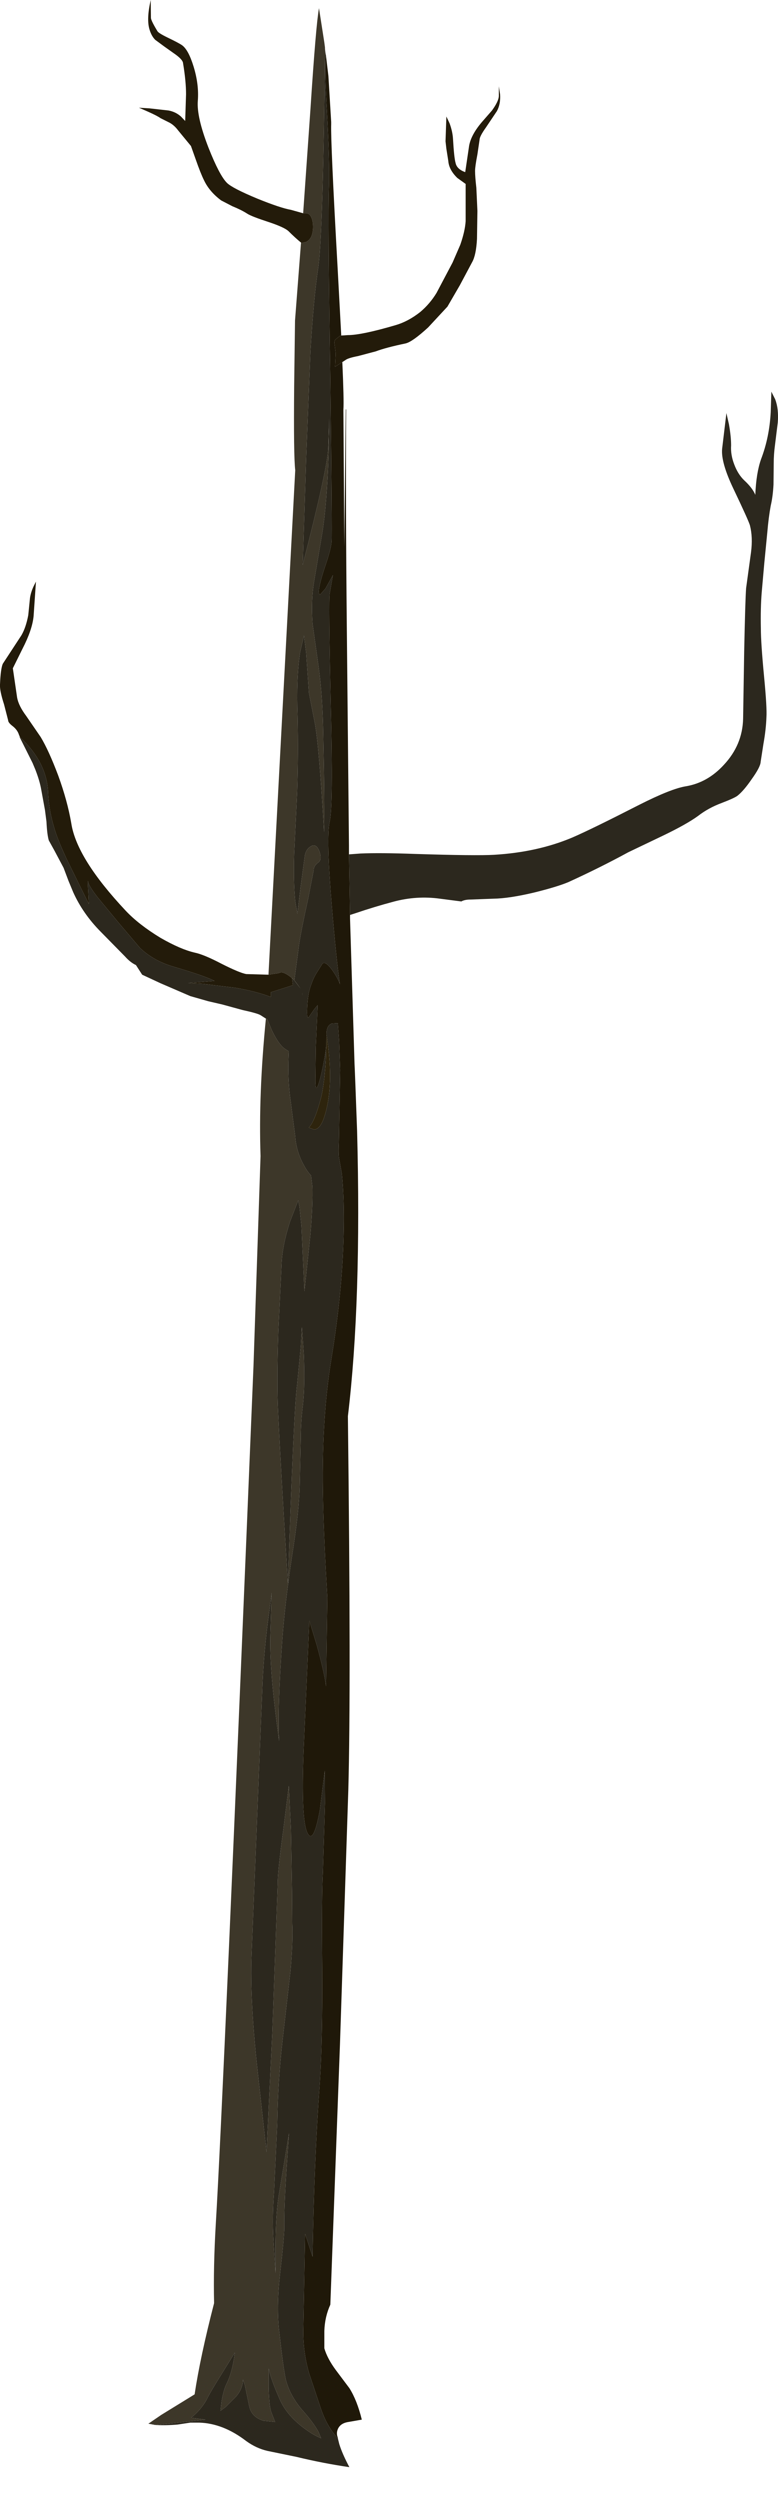 <?xml version="1.0" encoding="UTF-8" standalone="no"?>
<svg xmlns:xlink="http://www.w3.org/1999/xlink" height="583.75px" width="181.7px" xmlns="http://www.w3.org/2000/svg">
  <g transform="matrix(1.0, 0.0, 0.0, 1.0, 0.0, 0.0)">
    <use height="583.75" transform="matrix(1.0, 0.0, 0.0, 1.0, 0.0, 0.0)" width="181.7" xlink:href="#shape0"/>
  </g>
  <defs>
    <g id="shape0" transform="matrix(1.0, 0.0, 0.0, 1.0, 0.0, 0.0)">
      <path d="M34.65 565.95 L37.65 563.9 45.45 559.1 Q46.75 550.4 50.0 537.8 49.8 529.5 50.4 519.25 52.15 490.2 59.2 319.0 L60.85 269.95 Q60.35 255.45 62.1 237.85 L62.45 238.05 63.5 240.6 Q65.2 244.15 66.75 245.05 L67.45 245.5 67.4 246.6 Q67.15 252.15 67.9 257.25 L68.95 265.35 Q69.2 268.9 70.95 272.05 71.75 273.55 72.65 274.5 L72.95 277.05 Q73.1 281.0 72.5 288.2 L71.1 301.55 70.4 286.25 69.95 281.85 69.65 280.3 67.75 285.2 Q65.9 290.9 65.75 295.45 L65.0 310.9 Q64.6 323.05 64.95 329.65 65.55 342.65 67.25 369.85 68.6 328.85 69.4 323.25 L70.25 314.4 70.5 309.9 70.95 316.15 Q71.25 323.5 70.75 328.0 70.25 332.0 70.25 335.7 L70.0 346.95 Q69.85 352.9 68.25 363.05 66.6 373.95 65.95 382.6 64.75 399.35 65.2 406.55 62.85 389.9 63.15 381.55 L63.45 371.9 62.5 379.15 Q61.5 387.4 61.25 394.55 L58.75 456.45 Q58.3 467.35 60.35 485.2 L62.25 502.55 63.6 474.6 64.85 440.1 Q64.8 437.3 66.15 427.4 L67.45 417.0 67.95 427.2 68.2 441.5 68.25 449.2 Q68.45 453.15 67.85 460.15 L66.0 476.35 Q64.9 485.85 64.75 495.85 L64.0 511.8 Q63.55 517.75 63.85 522.9 L64.35 530.8 64.35 525.5 Q64.35 517.45 65.1 512.65 L67.5 498.1 66.9 506.8 Q66.3 515.95 66.4 520.2 66.4 522.2 65.4 531.05 64.5 538.9 65.25 544.75 66.2 553.2 66.75 555.65 67.7 559.35 70.5 562.65 73.1 565.55 74.35 567.8 L75.0 569.35 Q73.15 568.6 71.15 567.1 67.0 564.05 65.35 560.3 63.7 556.55 63.1 554.45 L62.75 553.05 62.75 557.4 Q62.85 562.05 63.4 563.35 L64.25 565.55 61.5 565.25 Q58.6 564.35 58.15 561.6 L57.2 557.0 56.75 555.65 Q56.7 557.8 55.1 559.65 L52.75 562.0 51.5 562.95 51.75 560.75 Q52.2 558.0 53.0 556.45 54.3 553.75 54.85 549.35 L52.0 553.95 Q49.05 558.65 48.25 560.35 46.9 562.75 44.65 564.55 L48.0 565.0 36.5 566.25 34.65 565.95 M62.7 227.6 L68.95 109.8 Q68.55 106.45 68.7 90.1 L68.9 74.85 70.3 56.65 70.4 56.75 71.5 56.5 Q72.65 55.9 72.95 54.45 73.25 53.15 73.0 51.7 72.6 49.8 71.45 49.8 L70.8 49.8 72.5 25.55 Q73.8 5.6 74.5 1.9 L75.75 9.95 75.9 11.1 75.9 11.35 Q75.45 54.15 74.35 62.3 73.25 69.5 72.5 82.1 L71.5 107.0 70.7 131.9 Q76.45 109.5 76.65 104.7 L76.9 97.7 76.75 106.15 Q76.3 118.2 75.25 124.55 L73.35 135.8 Q72.6 140.3 73.0 145.65 L74.4 155.65 Q75.35 162.35 75.5 171.9 75.85 188.2 75.7 194.3 74.5 173.9 73.5 168.7 L72.15 161.8 71.5 152.45 71.0 148.4 70.1 152.25 Q69.15 158.35 69.5 167.35 69.7 176.1 69.4 184.9 L68.7 199.35 Q68.5 205.9 68.95 210.45 L69.45 213.4 70.2 207.15 71.2 199.75 Q71.5 198.2 72.65 197.6 73.9 196.85 74.65 198.95 75.2 200.7 74.4 201.35 73.25 202.15 73.25 203.25 L71.95 209.95 Q70.45 216.65 69.85 220.55 L68.75 228.85 68.2 228.4 Q66.55 227.05 65.65 227.05 L65.0 227.25 62.7 227.6" fill="#3d3729" fill-rule="evenodd" stroke="none"/>
      <path d="M81.5 199.5 L84.2 199.3 Q88.7 199.1 97.0 199.4 111.2 199.85 115.4 199.6 125.55 199.0 133.7 195.55 138.2 193.6 149.25 187.95 156.75 184.15 160.2 183.6 165.25 182.75 169.05 178.6 173.4 173.95 173.55 167.85 L173.8 152.15 Q174.05 140.05 174.25 137.35 L175.4 128.95 Q175.85 125.45 175.15 122.7 174.85 121.6 171.25 114.05 168.35 107.95 168.65 104.8 L169.65 96.45 170.25 99.1 Q170.75 101.95 170.75 104.0 170.6 106.2 171.5 108.5 172.35 110.75 173.8 112.15 175.75 113.95 176.4 115.55 176.6 110.45 177.75 107.2 179.7 102.1 180.0 96.2 L180.15 91.45 181.05 93.25 Q181.9 95.5 181.65 98.65 L181.0 103.9 Q180.7 106.1 180.7 108.2 L180.65 113.15 Q180.5 116.0 180.0 118.1 179.5 120.8 179.2 124.35 L178.5 131.5 177.9 138.3 Q177.6 141.95 177.7 146.75 177.7 150.15 178.45 158.0 179.15 165.3 179.0 167.45 178.9 170.35 178.3 173.7 L177.65 177.9 Q177.6 179.1 175.55 181.95 173.7 184.65 172.25 185.8 171.55 186.35 168.55 187.5 165.45 188.65 163.0 190.55 160.3 192.5 154.9 195.1 L146.75 199.0 Q140.15 202.6 132.7 206.0 130.05 207.1 124.8 208.4 118.9 209.8 115.25 209.85 L109.9 210.05 Q108.5 210.05 107.75 210.5 L102.75 209.85 Q97.3 209.1 91.9 210.55 87.4 211.75 83.15 213.2 L81.75 213.65 81.5 199.5 M78.9 569.35 L79.25 570.75 Q79.95 573.0 81.6 576.1 75.45 575.2 69.25 573.7 L62.45 572.3 Q59.85 571.7 57.5 570.0 52.1 565.85 46.5 565.7 L44.45 565.7 41.5 566.15 Q38.65 566.4 36.2 566.25 L34.65 565.95 36.5 566.25 48.0 565.0 44.65 564.55 Q46.9 562.75 48.25 560.35 49.05 558.65 52.0 553.95 L54.85 549.35 Q54.3 553.75 53.0 556.45 52.2 558.0 51.75 560.75 L51.5 562.95 52.75 562.0 55.1 559.65 Q56.7 557.8 56.75 555.65 L57.2 557.0 58.15 561.6 Q58.6 564.35 61.5 565.25 L64.25 565.55 63.4 563.35 Q62.85 562.05 62.75 557.4 L62.75 553.05 63.1 554.45 Q63.7 556.55 65.35 560.3 67.0 564.05 71.15 567.1 73.15 568.6 75.0 569.35 L74.35 567.8 Q73.1 565.55 70.5 562.65 67.7 559.35 66.75 555.65 66.2 553.2 65.25 544.75 64.5 538.9 65.4 531.05 66.4 522.2 66.4 520.2 66.3 515.95 66.9 506.8 L67.5 498.1 65.1 512.65 Q64.35 517.45 64.35 525.5 L64.35 530.8 63.85 522.9 Q63.55 517.75 64.0 511.8 L64.75 495.85 Q64.9 485.85 66.0 476.35 L67.85 460.15 Q68.45 453.15 68.25 449.2 L68.2 441.5 67.95 427.2 67.45 417.0 66.15 427.4 Q64.8 437.3 64.85 440.1 L63.6 474.6 62.25 502.55 60.35 485.2 Q58.3 467.35 58.75 456.45 L61.25 394.55 Q61.5 387.4 62.5 379.15 L63.45 371.9 63.15 381.55 Q62.85 389.9 65.2 406.55 64.75 399.35 65.95 382.6 66.6 373.95 68.25 363.05 69.85 352.9 70.0 346.95 L70.25 335.7 Q70.25 332.0 70.75 328.0 71.25 323.5 70.95 316.15 L70.5 309.9 70.25 314.4 69.4 323.25 Q68.6 328.85 67.25 369.85 65.55 342.65 64.95 329.65 64.6 323.05 65.0 310.9 L65.75 295.45 Q65.9 290.9 67.75 285.2 L69.65 280.3 69.95 281.85 70.4 286.25 71.1 301.55 72.5 288.2 Q73.1 281.0 72.95 277.05 L72.65 274.5 Q71.75 273.55 70.95 272.05 69.2 268.9 68.95 265.35 L67.9 257.25 Q67.15 252.15 67.4 246.6 L67.45 245.5 66.75 245.05 Q65.2 244.15 63.5 240.6 L62.45 238.05 62.1 237.85 60.85 237.05 Q60.1 236.6 56.65 235.85 L51.9 234.55 48.65 233.8 44.45 232.6 37.5 229.6 33.2 227.6 31.75 225.35 Q30.45 224.75 29.2 223.35 L23.5 217.55 Q19.35 213.35 17.1 208.35 L16.0 205.7 14.85 202.65 12.7 198.6 11.4 196.25 Q11.0 194.95 10.85 191.85 L10.5 189.15 9.65 184.5 Q9.3 182.4 8.25 179.7 L7.6 178.15 7.1 177.15 4.5 171.95 4.7 172.15 Q11.1 178.15 11.25 185.4 11.5 189.5 12.65 193.25 13.4 195.95 15.6 200.65 L20.75 211.1 20.6 207.95 Q20.4 205.0 20.6 205.95 20.75 206.9 22.9 209.65 L27.65 215.4 32.7 221.35 Q35.9 224.4 40.6 225.75 47.9 227.9 50.1 229.05 L43.95 229.55 47.5 229.75 54.95 230.65 Q59.9 231.5 63.25 232.8 L63.25 231.7 68.4 230.05 68.2 228.4 68.85 229.1 70.2 230.85 68.75 228.85 69.85 220.55 Q70.45 216.65 71.95 209.95 L73.25 203.25 Q73.25 202.15 74.4 201.35 75.2 200.7 74.65 198.95 73.9 196.85 72.65 197.6 71.5 198.2 71.2 199.75 L70.2 207.15 69.45 213.4 68.95 210.45 Q68.5 205.9 68.7 199.35 L69.4 184.9 Q69.7 176.1 69.5 167.35 69.15 158.35 70.1 152.25 L71.0 148.4 71.5 152.45 72.15 161.8 73.5 168.7 Q74.5 173.9 75.7 194.3 75.85 188.2 75.5 171.9 75.35 162.35 74.4 155.65 L73.0 145.65 Q72.6 140.3 73.35 135.8 L75.25 124.55 Q76.3 118.2 76.75 106.15 L76.9 97.7 76.65 104.7 Q76.45 109.5 70.7 131.9 L71.5 107.0 72.5 82.1 Q73.25 69.5 74.35 62.3 75.45 54.15 75.9 11.35 L76.0 12.25 76.1 12.9 Q75.75 15.85 76.35 25.95 77.0 37.7 76.85 43.4 76.55 50.7 77.15 88.55 77.6 124.7 77.45 126.5 77.25 128.4 76.0 132.05 74.8 135.6 74.5 137.6 74.4 138.9 74.75 138.85 L76.0 137.45 77.75 134.3 77.0 138.65 Q76.7 139.9 77.25 164.55 77.85 188.3 77.0 191.85 76.15 195.55 77.5 211.6 78.6 224.7 79.4 229.85 78.9 228.35 77.5 226.4 75.9 224.25 75.25 225.1 L74.0 227.1 Q73.25 228.25 72.65 230.0 71.9 231.95 71.75 235.2 71.6 238.35 72.15 237.45 L73.4 235.65 74.2 234.7 73.75 244.5 73.65 252.15 Q73.65 256.6 75.1 250.5 75.95 246.6 76.2 244.1 L76.1 247.55 Q75.65 254.3 74.75 257.15 73.4 262.05 72.1 263.3 L73.35 263.75 Q74.7 263.7 75.6 261.2 78.2 253.75 76.25 241.65 76.2 239.45 77.5 239.0 L78.9 238.9 79.2 242.95 79.45 249.85 79.15 266.65 Q79.0 269.65 79.25 270.7 L79.85 274.15 Q80.45 280.35 80.25 288.3 79.95 301.7 77.4 317.3 75.0 331.85 75.45 350.6 75.65 359.55 76.45 373.0 L76.15 393.75 Q75.7 390.4 73.95 384.05 L72.25 378.45 70.9 408.9 Q70.3 424.7 71.75 427.9 73.2 431.0 74.7 422.6 L75.85 413.45 75.9 421.1 75.4 437.4 Q75.1 442.15 75.25 459.6 75.35 476.3 74.7 486.25 73.35 504.45 73.0 526.95 L71.25 521.6 70.85 543.35 Q70.65 548.8 72.2 554.2 L74.75 561.85 Q76.25 566.55 78.9 569.35 M70.65 232.5 L70.6 232.05 70.55 231.75 70.65 232.5" fill="#2c281e" fill-rule="evenodd" stroke="none"/>
      <path d="M76.25 241.65 Q78.2 253.75 75.6 261.2 74.7 263.7 73.35 263.75 L72.1 263.3 Q73.4 262.05 74.75 257.15 75.65 254.3 76.1 247.55 L76.2 244.1 76.25 241.65" fill="#2e240d" fill-rule="evenodd" stroke="none"/>
      <path d="M81.75 213.65 L81.75 214.45 82.8 248.4 82.85 249.5 82.9 250.7 83.0 253.25 83.4 264.1 Q84.45 304.1 81.25 330.7 82.0 394.0 81.35 417.95 L79.4 477.35 77.15 538.15 Q75.85 541.0 75.75 544.3 L75.75 548.35 Q76.45 550.75 78.45 553.45 L81.6 557.65 Q83.4 560.5 84.5 565.0 L81.35 565.55 Q79.4 565.85 78.85 567.35 78.6 568.0 78.75 568.75 L78.95 569.4 78.9 569.35 Q76.25 566.55 74.75 561.85 L72.2 554.2 Q70.65 548.8 70.85 543.35 L71.25 521.6 73.0 526.95 Q73.35 504.45 74.7 486.25 75.35 476.3 75.25 459.6 75.1 442.15 75.4 437.4 L75.9 421.1 75.85 413.45 74.7 422.6 Q73.2 431.0 71.75 427.9 70.3 424.7 70.9 408.9 L72.25 378.45 73.95 384.05 Q75.7 390.4 76.15 393.75 L76.45 373.0 Q75.65 359.55 75.45 350.6 75.0 331.85 77.4 317.3 79.95 301.7 80.25 288.3 80.45 280.35 79.85 274.15 L79.25 270.7 Q79.0 269.65 79.15 266.65 L79.45 249.85 79.2 242.95 78.9 238.9 77.5 239.0 Q76.2 239.45 76.25 241.65 L76.2 244.1 Q75.95 246.6 75.1 250.5 73.65 256.6 73.65 252.15 L73.75 244.5 74.2 234.7 73.4 235.65 72.15 237.45 Q71.6 238.35 71.75 235.2 71.9 231.95 72.65 230.0 73.25 228.25 74.0 227.1 L75.25 225.1 Q75.9 224.25 77.5 226.4 78.9 228.35 79.4 229.85 78.6 224.7 77.5 211.6 76.15 195.55 77.0 191.85 77.85 188.3 77.25 164.55 76.7 139.9 77.0 138.65 L77.75 134.3 76.0 137.45 74.75 138.85 Q74.4 138.9 74.5 137.6 74.8 135.6 76.0 132.05 77.25 128.4 77.45 126.5 77.6 124.7 77.15 88.55 76.55 50.7 76.85 43.4 77.0 37.7 76.35 25.95 75.75 15.85 76.1 12.9 L76.1 12.7 76.7 17.75 77.35 28.5 77.35 29.0 Q77.2 33.05 78.85 62.55 L79.7 78.35 79.35 78.45 78.5 79.15 Q77.95 79.5 78.15 80.45 L78.4 82.55 78.25 85.65 79.95 84.55 Q80.35 93.5 80.2 95.65 L80.4 127.7 80.75 95.6 80.85 95.6 Q80.7 116.6 81.0 146.6 L81.5 197.45 81.5 199.5 81.75 213.65" fill="#1f1809" fill-rule="evenodd" stroke="none"/>
      <path d="M4.7 172.15 L4.45 171.65 Q4.1 170.45 2.95 169.55 1.9 168.75 1.9 168.2 L0.95 164.5 Q-0.1 161.25 0.0 159.85 0.15 156.15 0.65 155.0 L2.35 152.4 5.0 148.35 Q6.05 146.55 6.6 143.65 L7.0 139.65 Q7.2 138.3 7.85 136.9 L8.4 135.8 7.85 143.85 Q7.55 147.05 5.25 151.5 L3.0 156.05 4.0 162.9 Q4.35 164.8 6.1 167.15 L9.5 172.1 Q11.4 175.25 13.6 181.1 15.75 187.0 16.65 192.25 17.9 200.45 29.35 212.65 32.4 215.9 37.5 219.0 42.2 221.7 45.5 222.45 47.65 222.9 51.75 225.05 55.9 227.15 57.5 227.45 L62.7 227.6 65.0 227.25 65.65 227.05 Q66.55 227.05 68.2 228.4 L68.75 228.85 70.2 230.85 68.85 229.1 68.2 228.4 68.4 230.05 63.25 231.7 63.25 232.8 Q59.9 231.5 54.95 230.65 L47.5 229.75 43.95 229.55 50.1 229.05 Q47.9 227.9 40.6 225.75 35.9 224.4 32.7 221.35 L27.65 215.4 22.9 209.65 Q20.75 206.9 20.6 205.95 20.4 205.0 20.6 207.95 L20.75 211.1 15.6 200.65 Q13.4 195.95 12.65 193.25 11.5 189.5 11.25 185.4 11.1 178.15 4.7 172.15 M70.3 56.65 Q68.9 55.5 67.35 53.95 66.35 53.05 62.75 51.85 58.75 50.55 57.75 49.9 56.35 49.0 54.25 48.15 L51.65 46.8 Q48.9 44.75 47.65 42.1 46.85 40.5 45.7 37.2 L44.6 34.1 41.6 30.45 Q40.7 29.25 39.6 28.65 L37.5 27.6 Q36.75 27.05 34.5 26.05 L32.45 25.15 34.9 25.3 39.35 25.8 Q41.0 26.1 42.25 27.2 L43.25 28.25 43.45 22.0 Q43.45 18.95 42.75 14.75 42.7 14.0 41.1 12.8 L38.35 10.85 36.25 9.3 Q35.4 8.45 34.95 7.0 34.15 4.55 35.2 0.0 L35.25 4.1 Q35.2 4.7 36.75 7.25 36.95 7.7 39.1 8.75 41.7 10.0 42.5 10.55 44.0 11.6 45.2 15.5 46.5 19.7 46.2 23.55 45.9 27.3 48.7 34.5 51.25 40.95 53.0 42.7 54.25 43.95 60.15 46.4 65.45 48.55 67.95 49.0 L70.1 49.6 70.8 49.8 71.45 49.8 Q72.6 49.8 73.0 51.7 73.25 53.15 72.95 54.45 72.65 55.9 71.5 56.5 L70.4 56.75 70.3 56.65 M79.7 78.35 L81.25 78.25 Q84.45 78.25 92.3 75.95 95.3 75.1 98.15 72.85 100.4 70.95 101.95 68.4 L105.7 61.3 107.5 57.15 Q108.6 54.0 108.75 51.65 L108.75 42.95 106.8 41.55 Q104.85 39.65 104.7 37.6 L104.25 34.75 104.05 33.0 104.25 27.2 105.0 28.8 Q105.7 30.7 105.8 32.45 106.05 36.85 106.4 38.05 106.7 39.5 108.65 40.2 L109.5 34.45 Q109.8 31.75 112.5 28.55 L114.9 25.8 Q116.45 23.65 116.5 22.45 L116.5 20.15 116.8 22.05 Q116.95 24.3 116.05 25.95 L113.5 29.75 Q112.0 31.85 112.0 32.65 L111.5 36.05 Q110.95 38.9 110.95 39.9 110.95 41.25 111.25 43.85 L111.5 49.25 111.4 55.8 Q111.2 59.6 110.25 61.25 L107.4 66.6 104.5 71.6 100.0 76.45 Q96.3 79.85 94.7 80.2 90.15 81.15 87.75 82.05 L83.6 83.15 Q81.25 83.6 80.65 84.1 L79.95 84.55 78.25 85.65 78.4 82.55 78.15 80.45 Q77.95 79.5 78.5 79.15 L79.35 78.45 79.7 78.35 M70.65 232.5 L70.55 231.75 70.6 232.05 70.65 232.5" fill="#231b0a" fill-rule="evenodd" stroke="none"/>
    </g>
  </defs>
</svg>
